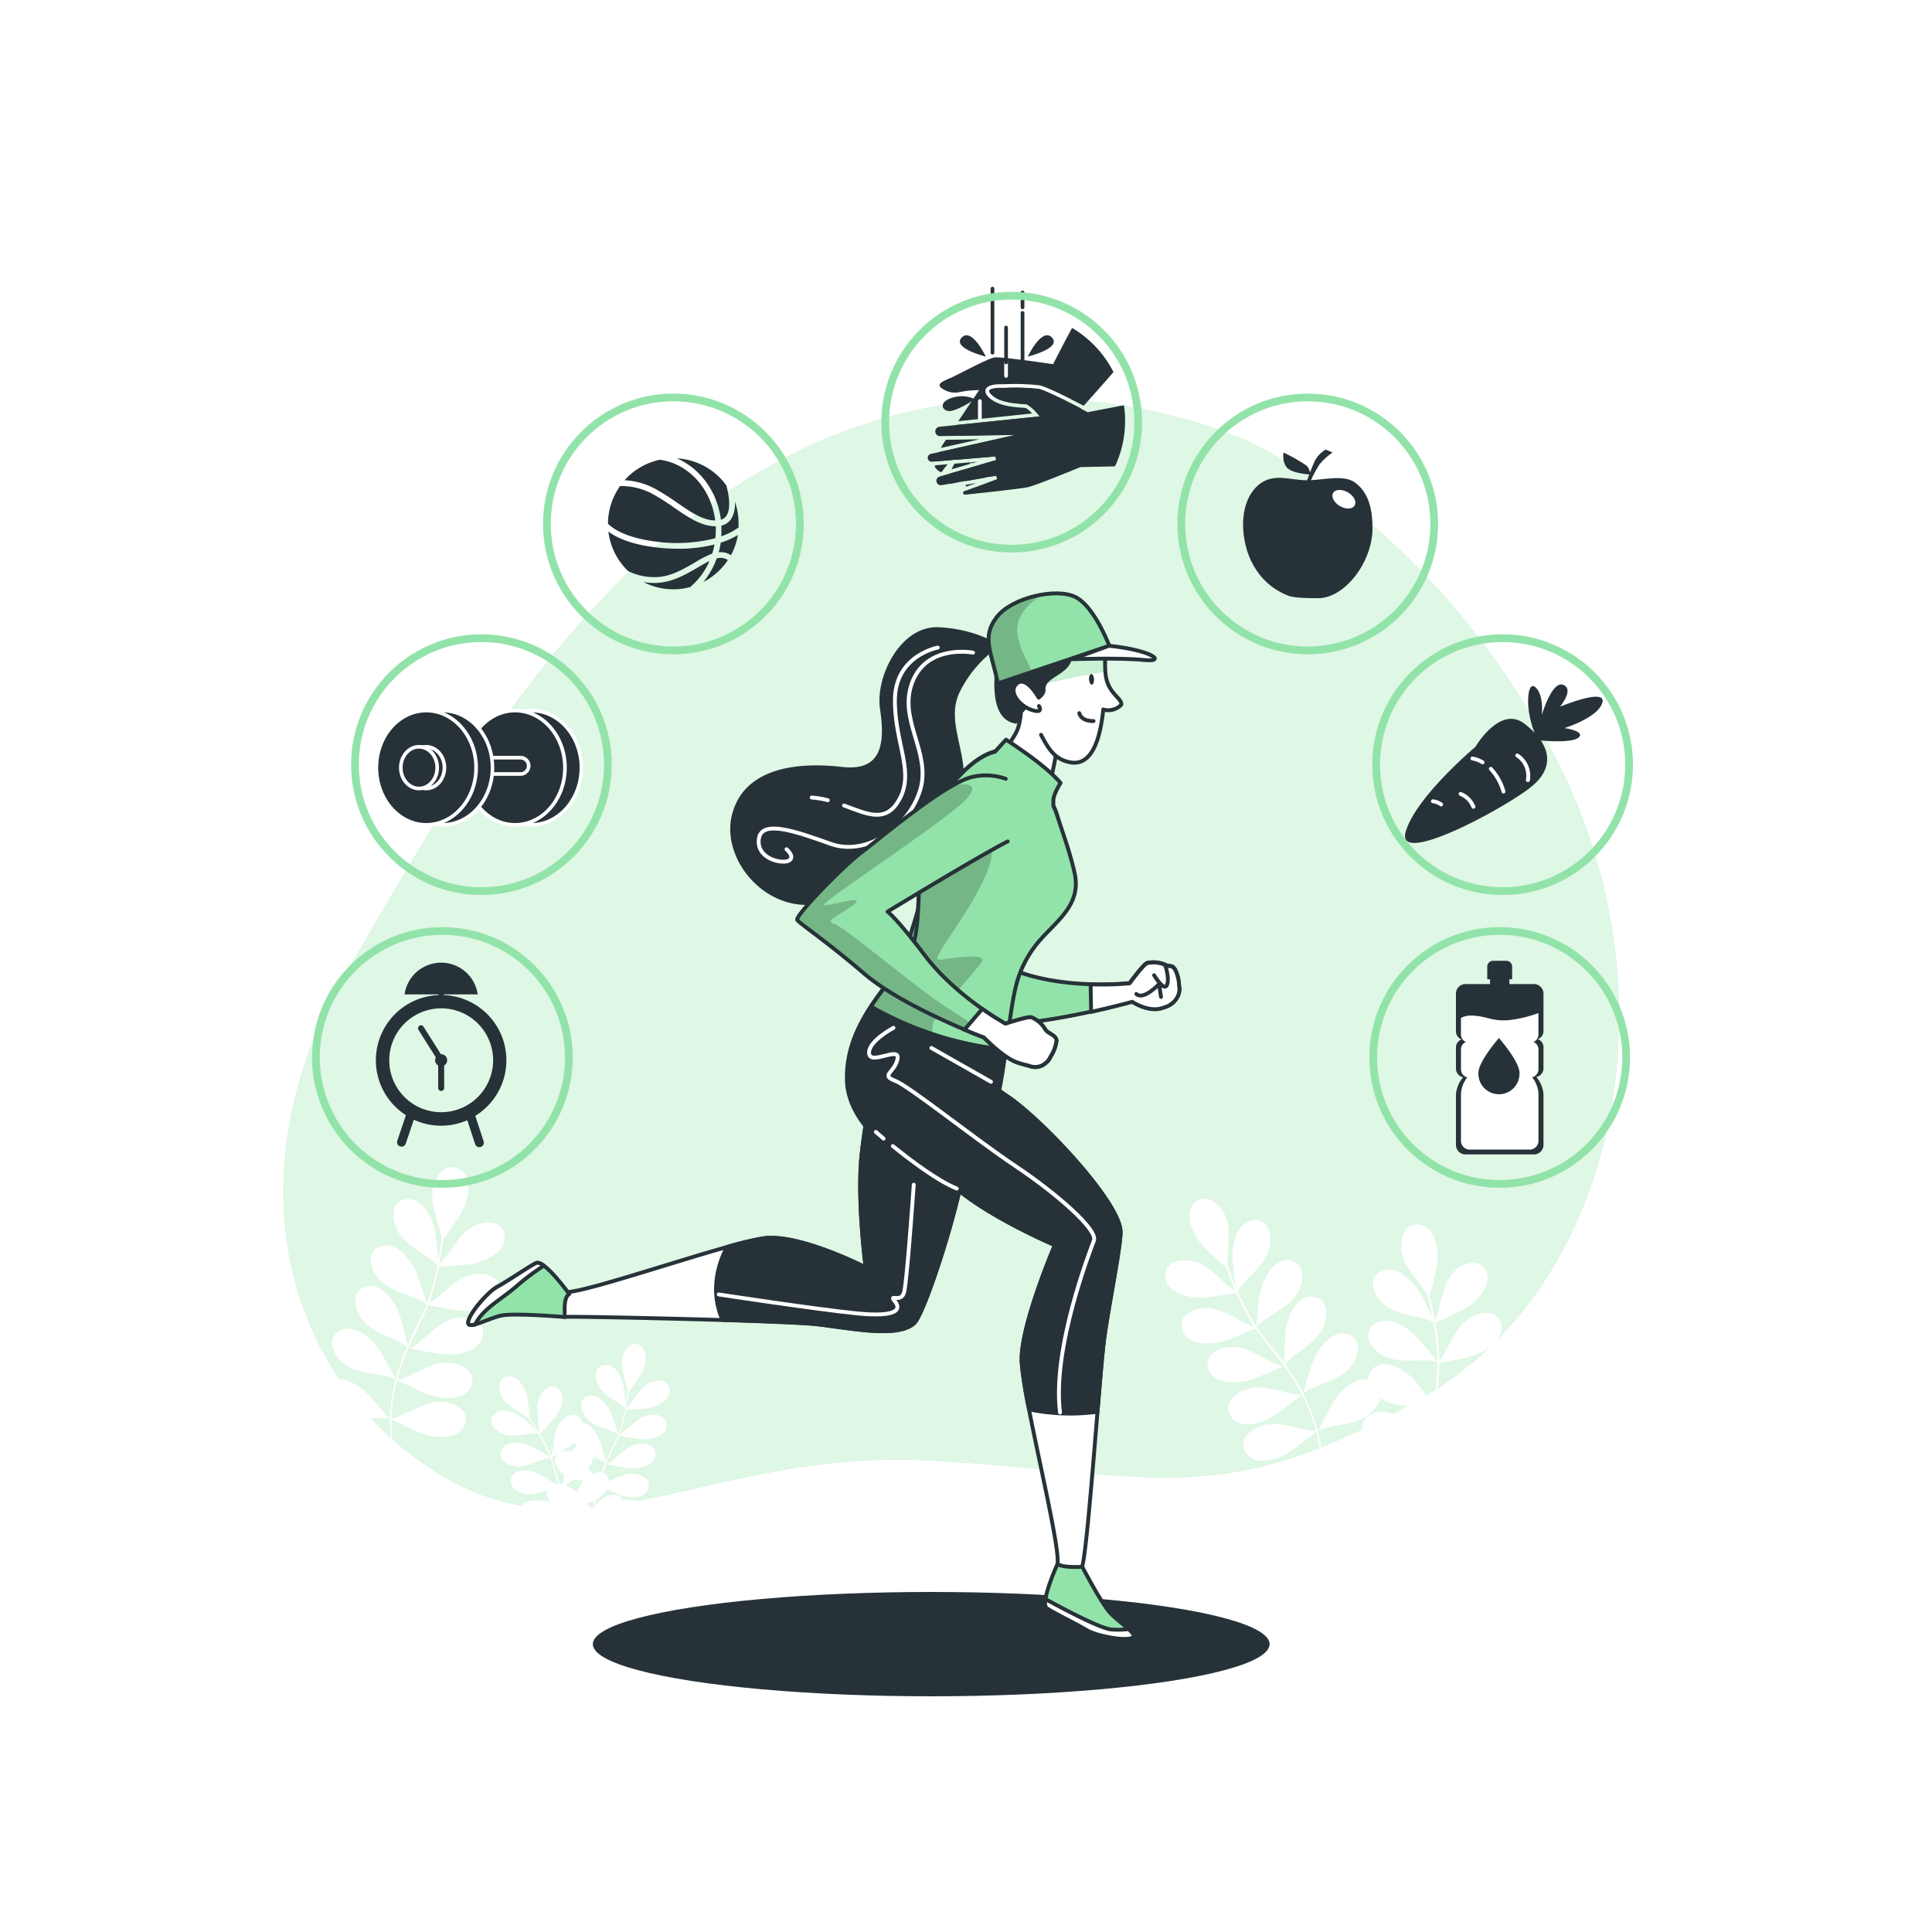 <svg class="animated" id="freepik_stories-healthy-habit" xmlns="http://www.w3.org/2000/svg" xmlns:xlink="http://www.w3.org/1999/xlink" viewBox="0 0 500 500" version="1.1" xmlns:svgjs="http://svgjs.com/svgjs"><style>svg#freepik_stories-healthy-habit:not(.animated) .animable {opacity: 0;}svg#freepik_stories-healthy-habit.animated #freepik--Icons--inject-2 {animation: 1.5s Infinite  linear floating;animation-delay: 0s;}svg#freepik_stories-healthy-habit.animated #freepik--Character--inject-2 {animation: 1.5s Infinite  linear floating;animation-delay: 0s;}            @keyframes floating {                0% {                    opacity: 1;                    transform: translateY(0px);                }                50% {                    transform: translateY(-10px);                }                100% {                    opacity: 1;                    transform: translateY(0px);                }            }        </style><g id="freepik--background-simple--inject-2" class="animable" style="transform-origin: 246.17px 252.616px;"><path d="M321.18,113.44S266.84,88.65,209,115.62s-91,87.56-119.29,136-19,100.91,21,127.95,71.55-5,130.64-1.57,74.21,13.21,126-15.84,67.48-106.9,33.95-168.41S321.18,113.44,321.18,113.44Z" style="fill: rgb(146, 227, 169); transform-origin: 246.17px 246.774px;" id="elmp1rechn28" class="animable"></path><g id="elcn1mphslsj"><path d="M321.18,113.44S266.84,88.65,209,115.62s-91,87.56-119.29,136-19,100.91,21,127.95,71.55-5,130.64-1.57,74.21,13.21,126-15.84,67.48-106.9,33.95-168.41S321.18,113.44,321.18,113.44Z" style="fill: rgb(255, 255, 255); opacity: 0.7; transform-origin: 246.17px 246.774px;" class="animable"></path></g><path d="M355.75,357.76c-3.81-2.64-8.77,1.93-10.66,5.09-1.57,2.62-3.59,6.66-4.06,7.61l-.06-.23.11-.09-.11.06a44.27,44.27,0,0,0-3.7-9.52c.83-1,4.2-2.19,5-2.51,3.12-1.35,6.13-2.43,8-5.5,1.44-2.43,2.09-5.85-1.06-7.22-4.25-1.86-8.22,3.59-9.47,7.05-1,2.72-2.09,6.76-2.45,8.06a60.93,60.93,0,0,0-4.69-7.47,23.5,23.5,0,0,1,4-3.42c2.68-2.1,5.3-3.91,6.29-7.35.77-2.72.52-6.19-2.87-6.71-4.58-.71-7,5.58-7.35,9.24-.22,2.57-.28,6.19-.3,7.89-1.32-1.8-2.62-3.43-3.81-4.92s-2.36-3-3.23-4.23l.31-.14a.73.73,0,0,1-.37.05l-.05-.06c.63-1.12,3.73-2.93,4.41-3.39,2.82-1.9,5.57-3.52,6.8-6.87,1-2.66,1-6.14-2.37-6.91-4.52-1-7.42,5.06-8,8.69-.46,2.84-.81,7-.92,8.36-.15-.22-.29-.43-.41-.64a67.33,67.33,0,0,1-4.25-8.12l.33-.06a.81.81,0,0,1-.37,0c-.05-.1-.09-.21-.14-.31a23.38,23.38,0,0,1,3.37-4c2.3-2.51,4.6-4.72,5-8.27.32-2.81-.48-6.19-3.91-6.16-4.64,0-6.05,6.64-5.77,10.31.17,2.24.59,5.26.87,7.11-.79-1.86-1.37-3.42-1.73-4.45h0a0,0,0,0,0,0,0c-.18-.51-.31-.88-.38-1.11a30.44,30.44,0,0,1,.11-4.72c.15-3.39.49-6.57-1.48-9.55-1.55-2.37-4.35-4.44-7-2.21-3.53,3-.36,9,2.21,11.6,1.81,1.85,4.52,4.27,5.8,5.39.34,1,1.14,3.29,2.35,6.07a28.22,28.22,0,0,1-3.73-3.12c-2.55-2.25-4.81-4.51-8.37-4.85-2.81-.28-6.18.6-6.08,4,.13,4.63,6.76,5.91,10.42,5.56,2.65-.26,6.37-.88,8-1.15a66.3,66.3,0,0,0,4.32,8.28c.09.16.2.32.3.47a27,27,0,0,1-4.43-2.11c-3-1.56-5.77-3.19-9.3-2.65-2.8.43-5.85,2.11-4.91,5.4,1.27,4.47,8,4.07,11.47,2.83,2.5-.9,5.95-2.41,7.43-3.08.89,1.29,2,2.72,3.3,4.32s2.72,3.42,4.16,5.41v0c-1,.42-4.62-1.77-5.43-2.18-3-1.56-5.76-3.19-9.3-2.65-2.79.43-5.84,2.11-4.9,5.4,1.27,4.47,8,4.07,11.46,2.83,3.23-1.16,8-3.34,8.17-3.4v.16a.4.4,0,0,1,0-.15,61.33,61.33,0,0,1,4.55,7.28c-1.29.29-4.67-.66-5.46-.83-3.32-.71-6.4-1.56-9.67-.11-2.58,1.14-5.08,3.56-3.31,6.5,2.39,4,8.79,1.82,11.8-.28,2.39-1.67,5.68-4.35,6.69-5.18a44.52,44.52,0,0,1,3.64,9.39c-1.4.17-4.5-.7-5.25-.86-3.32-.7-6.4-1.56-9.67-.11-2.58,1.15-5.08,3.56-3.31,6.5,2.39,4,8.79,1.82,11.8-.28,2.25-1.58,5.3-4.05,6.49-5a41.09,41.09,0,0,1,1.07,13.75l.45,0a41.57,41.57,0,0,0-1.05-13.83c.81-.86,4.63-1.43,5.46-1.61,3.33-.71,6.48-1.19,8.87-3.85C357.27,363,358.56,359.72,355.75,357.76Z" style="fill: rgb(255, 255, 255); transform-origin: 329.47px 347.238px;" id="el8mlfcz1y17g" class="animable"></path><path d="M386,374.4c-3.52.61-5.6,3-8,5.47-.54.55-2.63,3-3.89,3.63a43.54,43.54,0,0,1-2.19-9.83c1.3.13,5.52.53,8.43.59,3.68.07,10.19-1.7,10-6.33-.16-3.42-3.58-4-6.36-3.56-3.53.61-5.61,3-8,5.46-.57.58-2.85,3.25-4.08,3.72a61.41,61.41,0,0,1-.26-8.58l.11.11-.09-.13c.15,0,5.35-.88,8.68-1.71,3.57-.89,9.39-4.31,8-8.72-1.05-3.26-4.52-3-7.08-1.77-3.24,1.52-4.61,4.4-6.26,7.37-.44.79-2.26,4.64-3.3,4.83l0,0c.09-2.46.28-4.75.46-6.81s.32-3.86.34-5.42c1.6-.28,5.31-.94,7.89-1.58,3.57-.89,9.39-4.31,8-8.72-1-3.26-4.52-3-7.08-1.77C378,342.15,376.65,345,375,348a27.73,27.73,0,0,1-2.51,4.23c0-.19,0-.38,0-.56a67.74,67.74,0,0,0-1-9.29c1.48-.66,4.92-2.21,7.26-3.48,3.24-1.74,8-6.48,5.57-10.41-1.82-2.9-5.1-1.76-7.29,0-2.77,2.27-3.39,5.4-4.26,8.68a28.57,28.57,0,0,1-1.37,4.68c-.54-3-1.13-5.32-1.42-6.36.44-1.64,1.35-5.16,1.83-7.7.68-3.62,0-10.33-4.61-10.88-3.4-.4-4.58,2.87-4.56,5.7,0,3.58,2.08,6,4.09,8.76a30.67,30.67,0,0,1,2.71,3.87c.07.23.17.61.3,1.13v0h0c.27,1.06.65,2.68,1,4.66-.8-1.69-2.12-4.43-3.23-6.39-1.81-3.21-6.64-7.92-10.52-5.37-2.87,1.88-1.66,5.14.17,7.29,2.32,2.72,5.46,3.29,8.77,4.09a24,24,0,0,1,5,1.44l.06.33a.79.79,0,0,1-.29.24l.31-.13a65.72,65.72,0,0,1,1,9.11c0,.25,0,.5,0,.76-.84-1.06-3.45-4.33-5.41-6.44-2.5-2.7-8.3-6.15-11.48-2.77-2.35,2.49-.41,5.39,1.87,7,2.89,2.11,6.08,1.92,9.47,1.94.82,0,4.41-.22,5.55.36v.08a.83.83,0,0,1-.34.17l.34-.06c0,1.53-.17,3.31-.34,5.31s-.33,4-.43,6.21c-1-1.4-3-4.37-4.64-6.39-2.3-2.87-7.83-6.73-11.24-3.6-2.53,2.32-.81,5.35,1.34,7.17,2.73,2.31,5.92,2.36,9.31,2.62a23,23,0,0,1,5.21.63,61.82,61.82,0,0,0,.25,8.82c-1-.89-4.19-3.62-6.51-5.34-3-2.18-9.29-4.51-11.8-.6-1.85,2.89.59,5.37,3.14,6.59,3.23,1.53,6.33.76,9.67.15.8-.15,4.28-1,5.52-.66a44.31,44.31,0,0,0,2.21,10h0l.08.23c-.92-.53-4.84-2.77-7.6-4.07-3.33-1.58-10-2.63-11.69,1.69-1.25,3.19,1.61,5.16,4.35,5.85,3.47.89,6.36-.47,9.52-1.72.79-.31,4.28-2,5.44-1.7a41.83,41.83,0,0,0,6.8,12.08l.36-.28a41.16,41.16,0,0,1-6.75-12c1.52.15,5.43.51,8.18.57,3.68.07,10.19-1.69,10-6.33C392.23,374.54,388.81,373.92,386,374.4Z" style="fill: rgb(255, 255, 255); transform-origin: 372.453px 356.413px;" id="eluplvnaz496e" class="animable"></path><path d="M115.65,362.93c-3.51-.7-6.32.81-9.41,2.22-.7.32-3.53,1.84-4.94,2a43.83,43.83,0,0,1,1.5-10c1.16.59,5,2.48,7.66,3.59,3.4,1.39,10.11,2.09,11.58-2.31,1.08-3.26-1.89-5.07-4.66-5.62-3.51-.7-6.32.81-9.41,2.23-.74.33-3.83,2-5.14,2a60.36,60.36,0,0,1,2.84-8.1.53.53,0,0,1,.06.14l0-.16c.14,0,5.31,1.11,8.71,1.53,3.65.46,10.31-.63,10.57-5.26.19-3.42-3.15-4.39-6-4.2-3.57.25-5.89,2.44-8.49,4.62-.7.57-3.78,3.52-4.82,3.31v0c1-2.26,2-4.33,2.87-6.19s1.7-3.49,2.28-4.94c1.6.33,5.29,1.05,7.93,1.38,3.65.45,10.31-.64,10.57-5.27.19-3.42-3.15-4.39-6-4.2-3.57.25-5.89,2.44-8.5,4.62a27.38,27.38,0,0,1-3.86,3c.07-.17.13-.35.19-.52a67.42,67.42,0,0,0,2.4-9c1.63-.08,5.39-.29,8-.62,3.65-.46,9.84-3.16,9-7.71-.66-3.37-4.13-3.48-6.82-2.6-3.39,1.12-5.1,3.81-7.1,6.57a27.85,27.85,0,0,1-3,3.86c.57-3,.86-5.36,1-6.44,1-1.37,3.12-4.33,4.48-6.53,1.93-3.13,3.72-9.64-.39-11.8-3-1.61-5.3,1-6.3,3.67-1.26,3.35-.24,6.37.66,9.65a31.68,31.68,0,0,1,1.13,4.58c0,.24-.06.63-.12,1.16a0,0,0,0,0,0,0v0c-.13,1.09-.36,2.74-.71,4.73-.14-1.87-.39-4.9-.72-7.13-.53-3.64-3.34-9.78-7.88-8.8-3.35.72-3.4,4.2-2.46,6.87,1.18,3.37,3.91,5,6.7,7a23.56,23.56,0,0,1,4.16,3.15,3,3,0,0,1-.07.32.89.89,0,0,1-.35.13l.33,0a65.67,65.67,0,0,1-2.36,8.86c-.08.23-.17.47-.26.71-.41-1.3-1.66-5.28-2.73-8-1.36-3.41-5.53-8.72-9.71-6.72-3.09,1.49-2.33,4.88-.8,7.26,1.93,3,5,4,8.14,5.21.76.3,4.18,1.39,5,2.34l0,.08a1,1,0,0,1-.37,0l.33.07c-.57,1.42-1.35,3-2.23,4.83s-1.74,3.59-2.63,5.64c-.39-1.66-1.25-5.17-2-7.63-1.11-3.51-4.88-9.11-9.2-7.41-3.19,1.25-2.67,4.69-1.32,7.17,1.71,3.14,4.67,4.34,7.74,5.8a23.89,23.89,0,0,1,4.64,2.46,61.24,61.24,0,0,0-2.95,8.32c-.63-1.19-2.61-4.89-4.15-7.33-2-3.1-7-7.55-10.79-4.81-2.76,2-1.39,5.22.56,7.28,2.45,2.59,5.62,3,9,3.62.8.15,4.36.59,5.38,1.37a44.42,44.42,0,0,0-1.52,10.1l-.13,0,.13.07c0,.08,0,.16,0,.24-.66-.82-3.52-4.33-5.62-6.54-2.54-2.66-8.38-6.05-11.52-2.63-2.32,2.52-.35,5.39,2,7,2.91,2.07,6.1,1.85,9.49,1.82.86,0,4.71-.29,5.69.37a41.82,41.82,0,0,0,2,13.73l.43-.14a41.29,41.29,0,0,1-2-13.65c1.37.69,4.89,2.43,7.43,3.47,3.41,1.4,10.12,2.09,11.58-2.31C121.39,365.29,118.42,363.48,115.65,362.93Z" style="fill: rgb(255, 255, 255); transform-origin: 106.685px 341.588px;" id="elaefpgl48avg" class="animable"></path><path d="M163.54,388.2c-2.33-.46-4.19.54-6.24,1.48A15,15,0,0,1,154,391a29.14,29.14,0,0,1,1-6.61c.77.39,3.29,1.65,5.08,2.38,2.25.92,6.71,1.39,7.68-1.53.72-2.16-1.25-3.36-3.09-3.73-2.33-.46-4.19.54-6.24,1.48-.49.22-2.54,1.33-3.41,1.32a42.12,42.12,0,0,1,1.88-5.37.26.26,0,0,1,0,.1l0-.11c.1,0,3.52.74,5.78,1,2.42.3,6.84-.42,7-3.49.13-2.27-2.09-2.92-4-2.79-2.36.17-3.9,1.62-5.63,3.06-.46.39-2.51,2.34-3.2,2.2h0c.64-1.5,1.3-2.87,1.9-4.11s1.12-2.31,1.51-3.27c1.06.21,3.51.69,5.26.91,2.42.3,6.84-.42,7-3.5.13-2.27-2.09-2.91-4-2.78-2.36.16-3.9,1.62-5.63,3.06a18.29,18.29,0,0,1-2.57,2c0-.12.09-.24.13-.35a44,44,0,0,0,1.59-6c1.08-.05,3.58-.19,5.33-.41,2.42-.31,6.52-2.1,5.93-5.12-.43-2.23-2.74-2.31-4.52-1.72-2.25.74-3.38,2.53-4.71,4.35a18.5,18.5,0,0,1-2,2.57c.38-2,.57-3.56.64-4.27.66-.91,2.07-2.87,3-4.33,1.28-2.08,2.47-6.4-.25-7.83-2-1.07-3.52.68-4.18,2.43-.84,2.22-.16,4.23.43,6.4a19.8,19.8,0,0,1,.76,3c0,.16-.05.42-.09.77v0h0c-.08.72-.23,1.82-.47,3.13-.09-1.24-.26-3.25-.47-4.73-.36-2.41-2.22-6.48-5.23-5.83-2.22.48-2.26,2.78-1.64,4.55.79,2.24,2.6,3.34,4.45,4.63a15.28,15.28,0,0,1,2.76,2.09c0,.07,0,.14,0,.21a.52.52,0,0,1-.24.08h.22a43.17,43.17,0,0,1-1.57,5.88c-.05.15-.11.31-.17.47-.27-.86-1.1-3.5-1.81-5.28-.9-2.26-3.67-5.78-6.44-4.45-2,1-1.55,3.23-.53,4.81,1.28,2,3.3,2.64,5.4,3.46.51.19,2.77.92,3.34,1.55l0,.05a.7.7,0,0,1-.24,0l.22.05c-.38.94-.9,2-1.48,3.2s-1.16,2.38-1.75,3.74c-.26-1.1-.83-3.43-1.34-5.06-.74-2.33-3.24-6-6.1-4.92-2.12.83-1.78,3.12-.88,4.76,1.13,2.08,3.1,2.88,5.13,3.85a14.81,14.81,0,0,1,3.08,1.63,41.7,41.7,0,0,0-2,5.51c-.41-.78-1.73-3.23-2.75-4.85-1.31-2.06-4.67-5-7.16-3.19-1.83,1.34-.92,3.46.37,4.82,1.63,1.72,3.73,2,5.95,2.41.53.1,2.89.39,3.57.9a29.37,29.37,0,0,0-1,6.7l-.09,0,.09,0c0,.05,0,.11,0,.16-.44-.54-2.33-2.87-3.73-4.34-1.68-1.76-5.55-4-7.63-1.74-1.54,1.67-.24,3.58,1.29,4.66,1.93,1.38,4.05,1.23,6.3,1.21.57,0,3.12-.19,3.77.25a27.83,27.83,0,0,0,1.33,9.1l.29-.09a27.26,27.26,0,0,1-1.31-9.06c.91.46,3.24,1.62,4.93,2.31,2.25.92,6.71,1.39,7.68-1.53C167.35,389.77,165.38,388.57,163.54,388.2Z" style="fill: rgb(255, 255, 255); transform-origin: 157.453px 373.982px;" id="elraa2oucx2y8" class="animable"></path><path d="M156.27,387.61c-2,1.2-2.77,3.19-3.67,5.26A14.32,14.32,0,0,1,151,396a29.12,29.12,0,0,1-3.67-5.58c.84-.23,3.55-1,5.38-1.62,2.3-.81,5.92-3.43,4.7-6.26-.9-2.08-3.17-1.67-4.78-.71-2,1.2-2.77,3.19-3.67,5.26a13.05,13.05,0,0,1-1.66,3.26,41.63,41.63,0,0,1-2.17-5.26l.09,0-.09-.06c.09-.05,3.12-1.8,5-3.1s4.81-4.87,2.89-7.27c-1.41-1.78-3.49-.78-4.8.56-1.66,1.7-1.84,3.81-2.16,6-.09.59-.32,3.41-.92,3.77h0c-.53-1.55-.94-3-1.32-4.33s-.7-2.47-1.06-3.45c.94-.55,3.08-1.82,4.53-2.83,2-1.38,4.82-4.87,2.9-7.27-1.42-1.78-3.5-.78-4.81.56-1.65,1.7-1.83,3.81-2.16,6a18.4,18.4,0,0,1-.57,3.21c0-.12-.09-.23-.13-.34a44.44,44.44,0,0,0-2.81-5.53c.77-.76,2.54-2.53,3.7-3.86,1.6-1.84,3.46-5.91,1-7.77-1.81-1.37-3.58.11-4.52,1.73-1.18,2.06-.84,4.15-.6,6.39a20,20,0,0,1,.24,3.22c-1-1.73-1.95-3-2.37-3.62-.11-1.11-.37-3.51-.67-5.2-.43-2.4-2.42-6.41-5.41-5.67-2.21.55-2.17,2.85-1.49,4.6.85,2.22,2.7,3.26,4.59,4.48a21.27,21.27,0,0,1,2.59,1.77l.45.63h0c.42.6,1,1.51,1.74,2.65-.89-.86-2.36-2.25-3.51-3.21-1.87-1.56-6-3.35-7.78-.86-1.34,1.84.17,3.58,1.82,4.48,2.07,1.15,4.15.76,6.39.48a15.55,15.55,0,0,1,3.45-.27,1.74,1.74,0,0,1,.11.18.57.57,0,0,1-.12.22l.16-.15a45.53,45.53,0,0,1,2.75,5.42l.18.47c-.77-.46-3.15-1.88-4.87-2.73-2.18-1.09-6.59-1.87-7.77,1-.87,2.1,1,3.44,2.81,3.94,2.29.63,4.22-.23,6.33-1,.51-.19,2.69-1.16,3.53-1.07l0,0a.5.5,0,0,1-.17.18l.2-.11c.34.95.67,2.09,1,3.37s.73,2.55,1.19,4c-.93-.64-2.9-2-4.38-2.87-2.1-1.25-6.43-2.35-7.82.4-1,2,.75,3.5,2.52,4.13,2.23.8,4.22.08,6.39-.55a15.39,15.39,0,0,1,3.38-.84,40.54,40.54,0,0,0,2.22,5.42c-.84-.31-3.45-1.26-5.29-1.79-2.35-.66-6.83-.62-7.46,2.39-.47,2.23,1.62,3.2,3.49,3.36,2.36.19,4.1-1,6-2.18.47-.28,2.42-1.63,3.27-1.7a29.77,29.77,0,0,0,3.71,5.67l-.08,0,.09,0,.11.12c-.7-.11-3.66-.58-5.68-.74-2.43-.2-6.81.71-6.85,3.79,0,2.27,2.21,2.82,4.07,2.61,2.36-.26,3.83-1.78,5.5-3.3.42-.38,2.2-2.22,3-2.33a27.71,27.71,0,0,0,7.05,5.9l.16-.26a27.23,27.23,0,0,1-7-5.88c1-.26,3.49-.95,5.21-1.56,2.3-.82,5.92-3.44,4.7-6.27C160.15,386.24,157.88,386.65,156.27,387.61Z" style="fill: rgb(255, 255, 255); transform-origin: 144.185px 379.165px;" id="elojlgemzk3k8" class="animable"></path></g><g id="freepik--Icons--inject-2" class="animable animator-active" style="transform-origin: 254.873px 191.465px;"><path d="M131.05,274.4a16.88,16.88,0,0,0-16.18-16.87v-.18h8.76a9.56,9.56,0,0,0-18.93,0h8.77v.18a16.88,16.88,0,0,0-8.42,31.08l-2.23,6.61a1.16,1.16,0,0,0,.73,1.47,1.19,1.19,0,0,0,.37.06A1.18,1.18,0,0,0,105,296l2.09-6.22a16.87,16.87,0,0,0,13.84.13l2,6.09a1.16,1.16,0,1,0,2.19-.74L123,288.78A16.88,16.88,0,0,0,131.05,274.4Zm-16.88,13.44a13.44,13.44,0,1,1,13.45-13.44A13.46,13.46,0,0,1,114.17,287.84Z" style="fill: rgb(38, 50, 56); transform-origin: 114.162px 273.009px;" id="elk9wxc17xyt" class="animable"></path><path d="M114.17,272.84h-.06l-4.48-7.09a.77.77,0,1,0-1.3.82l4.47,7.09a1.61,1.61,0,0,0-.19.73,1.56,1.56,0,0,0,.79,1.35v5.91a.78.78,0,0,0,1.55,0v-5.91a1.56,1.56,0,0,0-.78-2.91Z" style="fill: rgb(38, 50, 56); transform-origin: 111.956px 273.846px;" id="eloqn5siomn2" class="animable"></path><g id="elovqfmr6wp0o"><circle cx="114.49" cy="273.67" r="32.73" style="fill: none; stroke: rgb(146, 227, 169); stroke-linecap: round; stroke-linejoin: round; stroke-width: 2px; transform-origin: 114.49px 273.67px; transform: rotate(-12.76deg);" class="animable"></circle></g><path d="M399.45,267V256.92a2.51,2.51,0,0,0-2.72-2.24H379.52a2.51,2.51,0,0,0-2.72,2.24V267a2.24,2.24,0,0,0,1.46,2,2.22,2.22,0,0,0-1.46,2v5.68a2.32,2.32,0,0,0,1.85,2.11,7.88,7.88,0,0,0-1.85,4.42v13.32a2.51,2.51,0,0,0,2.72,2.23h17.21a2.51,2.51,0,0,0,2.72-2.23V283.14a7.88,7.88,0,0,0-1.85-4.42,2.32,2.32,0,0,0,1.85-2.11v-5.68a2.22,2.22,0,0,0-1.46-2A2.24,2.24,0,0,0,399.45,267Z" style="fill: rgb(38, 50, 56); transform-origin: 388.125px 276.72px;" id="eleatjto242v9" class="animable"></path><path d="M386.42,248.65h3.4a1.52,1.52,0,0,1,1.52,1.52v3.26a0,0,0,0,1,0,0H384.9a0,0,0,0,1,0,0v-3.26A1.52,1.52,0,0,1,386.42,248.65Z" style="fill: rgb(38, 50, 56); transform-origin: 388.12px 251.04px;" id="elxc9c3hvdbcc" class="animable"></path><rect x="385.63" y="252.03" width="5" height="4.78" style="fill: rgb(38, 50, 56); transform-origin: 388.13px 254.42px;" id="elxukx4mfy05" class="animable"></rect><path d="M378.11,267.93a2.1,2.1,0,0,0,1.28,1.73,2.08,2.08,0,0,0-1.29,1.84v5.32a2.14,2.14,0,0,0,1.63,2,7.58,7.58,0,0,0-1.63,4.14v12.46a2.27,2.27,0,0,0,2.41,2.09h15.23a2.27,2.27,0,0,0,2.41-2.09V282.93a7.58,7.58,0,0,0-1.63-4.14,2.14,2.14,0,0,0,1.63-2V271.5a2.08,2.08,0,0,0-1.29-1.84,2.1,2.1,0,0,0,1.28-1.73h0s0-.08,0-.12v-5.63a32.41,32.41,0,0,1-7.39,1.8c-4.72.49-6.05-1.15-10.21-1.15a5.39,5.39,0,0,0-2.45.62v4.36s0,.08,0,.12Z" style="fill: rgb(255, 255, 255); transform-origin: 388.12px 279.847px;" id="elgsjbjv8aoy" class="animable"></path><path d="M393.24,277.64a5.32,5.32,0,1,1-10.63,0c0-2.94,5.31-9,5.31-9S393.24,274.7,393.24,277.64Z" style="fill: rgb(38, 50, 56); transform-origin: 387.925px 275.915px;" id="elnrm1pjn2dn" class="animable"></path><g id="el5n46oyme4gj"><circle cx="388.12" cy="273.67" r="32.73" style="fill: none; stroke: rgb(146, 227, 169); stroke-linecap: round; stroke-linejoin: round; stroke-width: 2px; transform-origin: 388.12px 273.67px; transform: rotate(-45deg);" class="animable"></circle></g><ellipse cx="137.53" cy="198.67" rx="12.9" ry="14.78" style="fill: rgb(38, 50, 56); transform-origin: 137.53px 198.67px;" id="elsdj1nksa5sb" class="animable"></ellipse><path d="M137.53,213.92c-7.38,0-13.37-6.84-13.37-15.25s6-15.25,13.37-15.25,13.37,6.84,13.37,15.25S144.9,213.92,137.53,213.92Zm0-29.56c-6.86,0-12.44,6.42-12.44,14.31S130.67,213,137.53,213,150,206.56,150,198.67,144.38,184.36,137.53,184.36Z" style="fill: rgb(255, 255, 255); transform-origin: 137.53px 198.67px;" id="el28lclaabds5i" class="animable"></path><ellipse cx="133.31" cy="198.67" rx="12.9" ry="14.78" style="fill: rgb(38, 50, 56); transform-origin: 133.31px 198.67px;" id="el9xt0456ejto" class="animable"></ellipse><path d="M133.31,213.92c-7.38,0-13.38-6.84-13.38-15.25s6-15.25,13.38-15.25,13.37,6.84,13.37,15.25S140.68,213.92,133.31,213.92Zm0-29.56c-6.86,0-12.44,6.42-12.44,14.31S126.45,213,133.31,213s12.43-6.42,12.43-14.31S140.16,184.36,133.31,184.36Z" style="fill: rgb(255, 255, 255); transform-origin: 133.305px 198.67px;" id="elni94dn0lg8n" class="animable"></path><path d="M134.71,200.31H108.2v-4.22h26.51a2.1,2.1,0,0,1,2.11,2.11h0A2.11,2.11,0,0,1,134.71,200.31Z" style="fill: rgb(38, 50, 56); transform-origin: 122.51px 198.2px;" id="elbu3fdl3jyui" class="animable"></path><path d="M134.71,200.78h-27v-5.16h27a2.58,2.58,0,1,1,0,5.16Zm-26-.94h26a1.64,1.64,0,1,0,0-3.28h-26Z" style="fill: rgb(255, 255, 255); transform-origin: 122.5px 198.2px;" id="elny32lra34gm" class="animable"></path><ellipse cx="114.54" cy="198.67" rx="12.9" ry="14.78" style="fill: rgb(38, 50, 56); transform-origin: 114.54px 198.67px;" id="el5q9fgsyhcmd" class="animable"></ellipse><path d="M114.54,213.92c-7.38,0-13.38-6.84-13.38-15.25s6-15.25,13.38-15.25,13.37,6.84,13.37,15.25S121.91,213.92,114.54,213.92Zm0-29.56c-6.86,0-12.44,6.42-12.44,14.31S107.68,213,114.54,213,127,206.56,127,198.67,121.39,184.36,114.54,184.36Z" style="fill: rgb(255, 255, 255); transform-origin: 114.535px 198.67px;" id="elnx1znsjl6rq" class="animable"></path><ellipse cx="110.31" cy="198.67" rx="12.9" ry="14.78" style="fill: rgb(38, 50, 56); transform-origin: 110.31px 198.67px;" id="el61c10jbpt25" class="animable"></ellipse><path d="M110.31,213.92c-7.37,0-13.37-6.84-13.37-15.25s6-15.25,13.37-15.25,13.38,6.84,13.38,15.25S117.69,213.92,110.31,213.92Zm0-29.56c-6.85,0-12.43,6.42-12.43,14.31S103.46,213,110.31,213s12.44-6.42,12.44-14.31S117.17,184.36,110.31,184.36Z" style="fill: rgb(255, 255, 255); transform-origin: 110.315px 198.67px;" id="el3xv3ot8jy3c" class="animable"></path><path d="M115,198.67c0,3-2.11,5.39-4.71,5.39s-4.71-2.41-4.71-5.39,2.11-5.4,4.71-5.4S115,195.69,115,198.67Z" style="fill: rgb(38, 50, 56); transform-origin: 110.29px 198.665px;" id="el7ufq8w1mr8g" class="animable"></path><path d="M110.31,204.53c-2.85,0-5.18-2.63-5.18-5.86s2.33-5.87,5.18-5.87,5.18,2.63,5.18,5.87S113.17,204.53,110.31,204.53Zm0-10.79c-2.34,0-4.24,2.21-4.24,4.93s1.9,4.92,4.24,4.92,4.24-2.21,4.24-4.92S112.65,193.74,110.31,193.74Z" style="fill: rgb(255, 255, 255); transform-origin: 110.31px 198.665px;" id="el8v57pw850tw" class="animable"></path><path d="M113.15,198.67c0,3-2.11,5.39-4.71,5.39s-4.71-2.41-4.71-5.39,2.1-5.4,4.71-5.4S113.15,195.69,113.15,198.67Z" style="fill: rgb(38, 50, 56); transform-origin: 108.44px 198.665px;" id="elm5pkr3haii8" class="animable"></path><path d="M108.44,204.53c-2.86,0-5.18-2.63-5.18-5.86s2.32-5.87,5.18-5.87,5.18,2.63,5.18,5.87S111.29,204.53,108.44,204.53Zm0-10.79c-2.34,0-4.25,2.21-4.25,4.93s1.91,4.92,4.25,4.92,4.24-2.21,4.24-4.92S110.77,193.74,108.44,193.74Z" style="fill: rgb(255, 255, 255); transform-origin: 108.44px 198.665px;" id="elx84svtcxv2a" class="animable"></path><g id="elpb09zws97m9"><circle cx="124.59" cy="197.89" r="32.73" style="fill: none; stroke: rgb(146, 227, 169); stroke-linecap: round; stroke-linejoin: round; stroke-width: 2px; transform-origin: 124.59px 197.89px; transform: rotate(-66.57deg);" class="animable"></circle></g><path d="M403.72,182.9s3.77-4.5.84-5.66-5.56,7.87-5.56,7.87.59-4.81-1.38-7-2.55,2.58-1.87,6.49a24.3,24.3,0,0,0,1.41,5.06,21.29,21.29,0,0,0-2.65-2.37c-6.34-4.86-12.68,6-12.68,6s-15.47,13-18.05,22,24.55-5.57,32-11.26c5.37-4.09,5.62-8.45,3-12.39,2.65.23,8.14.52,9.69-.72,2.07-1.66-3.59-2.5-3.59-2.5s8.7-2.66,9.81-6.6S403.72,182.9,403.72,182.9Z" style="fill: rgb(38, 50, 56); transform-origin: 389.185px 197.646px;" id="el4036vdb3glb" class="animable"></path><path d="M373.11,208.68a.5.5,0,0,1-.44-.08,4.13,4.13,0,0,0-1.87-.74.49.49,0,0,1-.46-.53.49.49,0,0,1,.53-.46,5,5,0,0,1,2.39.93.5.5,0,0,1,.11.69A.48.48,0,0,1,373.11,208.68Z" style="fill: rgb(255, 255, 255); transform-origin: 371.9px 207.784px;" id="eldryubxri9s8" class="animable"></path><path d="M389.25,205.34a.51.51,0,0,1-.63-.33,14,14,0,0,0-3.2-5.75.5.5,0,0,1,.71-.69,14.82,14.82,0,0,1,3.45,6.14A.51.51,0,0,1,389.25,205.34Z" style="fill: rgb(255, 255, 255); transform-origin: 387.463px 201.913px;" id="elcerx3dusnzt" class="animable"></path><path d="M383.85,197.74a.51.51,0,0,1-.4,0,6.83,6.83,0,0,0-2.44-.94.51.51,0,0,1-.44-.56.5.5,0,0,1,.55-.44,7.86,7.86,0,0,1,2.84,1.08.5.5,0,0,1-.11.9Z" style="fill: rgb(255, 255, 255); transform-origin: 382.381px 196.789px;" id="elhuojhce9xbu" class="animable"></path><path d="M395.54,202.38a.58.58,0,0,1-.23,0,.51.51,0,0,1-.41-.58,5.69,5.69,0,0,0-2.48-5.85.5.5,0,0,1,.51-.87,6.82,6.82,0,0,1,3,6.89A.48.48,0,0,1,395.54,202.38Z" style="fill: rgb(255, 255, 255); transform-origin: 394.102px 198.701px;" id="elk4fonsd9c9r" class="animable"></path><path d="M381.45,209.27a.51.51,0,0,1-.63-.33,5.45,5.45,0,0,0-3-3,.51.51,0,0,1-.28-.65.49.49,0,0,1,.64-.29,6.46,6.46,0,0,1,3.64,3.67A.51.51,0,0,1,381.45,209.27Z" style="fill: rgb(255, 255, 255); transform-origin: 379.669px 207.129px;" id="elnadtcshuem" class="animable"></path><g id="elarliubyghxn"><circle cx="388.88" cy="197.89" r="32.73" style="fill: none; stroke: rgb(146, 227, 169); stroke-linecap: round; stroke-linejoin: round; stroke-width: 2px; transform-origin: 388.88px 197.89px; transform: rotate(-13.1deg);" class="animable"></circle></g><path d="M186.57,134.51a2.55,2.55,0,0,0,1.46-1.09c1.17-1.85.63-5.33-.06-7.8a16.91,16.91,0,0,0-12.8-7C181.21,121.22,185.67,127.27,186.57,134.51Z" style="fill: rgb(38, 50, 56); transform-origin: 181.942px 126.565px;" id="el1uiot79zjgoj" class="animable"></path><path d="M169.29,140.1a40.21,40.21,0,0,0,15.84-.81,20.58,20.58,0,0,0,.12-2.09q0-.51,0-1h-.05c-3.73,0-7.12-2.34-10.7-4.8a62.82,62.82,0,0,0-5.32-3.41,17.22,17.22,0,0,0-8.7-2.2,16.86,16.86,0,0,0-3.13,9.75C158.51,136.71,161.77,139.1,169.29,140.1Z" style="fill: rgb(38, 50, 56); transform-origin: 171.3px 133.162px;" id="elhsh2ukbmxg" class="animable"></path><path d="M190.19,129.81a7.66,7.66,0,0,1-.91,4.41,4.08,4.08,0,0,1-2.58,1.8c0,.39,0,.78,0,1.18s0,1.07-.06,1.6a17.41,17.41,0,0,0,4.5-2.29c0-.32,0-.63,0-.94A16.89,16.89,0,0,0,190.19,129.81Z" style="fill: rgb(38, 50, 56); transform-origin: 188.89px 134.305px;" id="el3i5evqaub05" class="animable"></path><path d="M186,142.94a4.69,4.69,0,0,1,3.17.74,17,17,0,0,0,1.8-5.23,21.26,21.26,0,0,1-4.46,2A20.34,20.34,0,0,1,186,142.94Z" style="fill: rgb(38, 50, 56); transform-origin: 188.485px 141.065px;" id="elzsji0mlpb9" class="animable"></path><path d="M183.62,145.18c-.89.43-1.87,1-2.93,1.62-2.69,1.57-5.73,3.35-9.13,3.89a15.87,15.87,0,0,1-2.34.18,16.12,16.12,0,0,1-2.68-.23,16.78,16.78,0,0,0,12.07,1.29A18.12,18.12,0,0,0,183.62,145.18Z" style="fill: rgb(38, 50, 56); transform-origin: 175.08px 148.845px;" id="elrpiebfz4os" class="animable"></path><path d="M185.77,144.44l-.28.06a20.19,20.19,0,0,1-3.47,6.12,16.92,16.92,0,0,0,6.35-5.67A3.48,3.48,0,0,0,185.77,144.44Z" style="fill: rgb(38, 50, 56); transform-origin: 185.195px 147.496px;" id="elui758u8udk" class="animable"></path><path d="M169.86,126.67a63.77,63.77,0,0,1,5.46,3.49c3.49,2.4,6.54,4.5,9.77,4.53-1-8.17-6.88-14.71-14.33-15.71a17,17,0,0,0-9.12,5.3A18.82,18.82,0,0,1,169.86,126.67Z" style="fill: rgb(38, 50, 56); transform-origin: 173.365px 126.835px;" id="eljmjpp4xkjjd" class="animable"></path><path d="M171.33,149.22c3.12-.49,6-2.2,8.6-3.7a26.29,26.29,0,0,1,4.4-2.25,20.84,20.84,0,0,0,.58-2.36,37.61,37.61,0,0,1-9.34,1.11,49.89,49.89,0,0,1-6.47-.44c-6.23-.83-9.75-2.59-11.65-4a16.92,16.92,0,0,0,5.12,10.22A15.17,15.17,0,0,0,171.33,149.22Z" style="fill: rgb(38, 50, 56); transform-origin: 171.18px 143.47px;" id="elna277l1fpr" class="animable"></path><g id="eltsr0o251aa"><circle cx="174.27" cy="135.59" r="32.73" style="fill: none; stroke: rgb(146, 227, 169); stroke-linecap: round; stroke-linejoin: round; stroke-width: 2px; transform-origin: 174.27px 135.59px; transform: rotate(-13.1deg);" class="animable"></circle></g><path d="M355.2,136.71c0,8.78-7.18,18.1-14.06,18.1-1.68,0-6.07,0-7.63-.6-8.52-3.29-11.81-11.45-11.81-18.55,0-3.68,1.1-7.7,4-10.16,3.87-3.25,8.13-1.2,12.62-1.2,3.91,0,9.39-1.6,12.37.59C354.47,127.67,355.2,132.34,355.2,136.71Z" style="fill: rgb(38, 50, 56); transform-origin: 338.45px 139.236px;" id="elzcx0dacki4h" class="animable"></path><path d="M337.89,125.49a59.94,59.94,0,0,1,2.35-6.13,7.14,7.14,0,0,1,2.85-3l1.79.75a15.16,15.16,0,0,0-3.44,3.14,38.22,38.22,0,0,0-3.14,6.28" style="fill: rgb(38, 50, 56); transform-origin: 341.385px 121.445px;" id="el84rey8xgg0a" class="animable"></path><path d="M339.05,122.8a3,3,0,0,0-1.05-2.39,44.66,44.66,0,0,0-5.83-3.29s-.45,2.54,1,4S339.05,122.8,339.05,122.8Z" style="fill: rgb(38, 50, 56); transform-origin: 335.578px 119.96px;" id="eldekx4j7gnvd" class="animable"></path><path d="M350.59,130.81c-.56,1-2.27,1.06-3.81.17s-2.34-2.41-1.77-3.39,2.27-1.06,3.82-.17S351.16,129.83,350.59,130.81Z" style="fill: rgb(255, 255, 255); transform-origin: 347.801px 129.203px;" id="els090pqchryf" class="animable"></path><g id="eltykv1tv9r3i"><circle cx="338.45" cy="135.59" r="32.73" style="fill: none; stroke: rgb(146, 227, 169); stroke-linecap: round; stroke-linejoin: round; stroke-width: 2px; transform-origin: 338.45px 135.59px; transform: rotate(-69.35deg);" class="animable"></circle></g><g style="clip-path: url(&quot;#freepik--clip-path--inject-2&quot;); transform-origin: 271.317px 103.553px;" id="el9jsrlrsr7t" class="animable"><path d="M281.49,106.67l-.15-.08c-.1,0-10.17-5.44-12.56-5.92a57.37,57.37,0,0,0-8.75-.26l-1.1,0c-1.52,0-2.78.31-2.94.71-.06.18.1.58.77,1.19,2,1.82,5.88,2.1,7.74,2.24a6.82,6.82,0,0,1,1.3.15,10.66,10.66,0,0,1,2.69,2.38l.62.7-25.91,2.66a1.21,1.21,0,0,0,.13,2.42h0l19.5-.3-21.93,4.91a1,1,0,0,0-.65.47,1,1,0,0,0-.12.8,1.06,1.06,0,0,0,1.08.76l16.41-1.39.18.94-14.67,4.29a1.15,1.15,0,0,0,.52,2.23l14.18-2.48.25.93-8.53,3.11a.49.49,0,0,0-.3.37.47.47,0,0,0,.19.44.4.4,0,0,0,.31.08c2.37-.24,14.28-1.5,16.27-1.94,2.17-.48,13.49-5.15,13.6-5.2l.17,0,22.75-.49-5.18-16.73-.05,0Z" style="fill: rgb(38, 50, 56); transform-origin: 271.317px 114.186px;" id="el7oqsum9daun" class="animable"></path><path d="M246.25,121.45l4.76-1.39.29-.43L247,120Z" style="fill: rgb(38, 50, 56); transform-origin: 248.775px 120.54px;" id="el5gd5hxiesvf" class="animable"></path><polygon points="251.47 119.62 251.36 119.95 252.94 119.49 251.47 119.62" style="fill: rgb(38, 50, 56); transform-origin: 252.15px 119.72px;" id="elfwx3j0zpvjp" class="animable"></polygon><path d="M244.81,113.82c-.38.58-.69,1-.89,1.33s-.31.51-.45.78l10-2.24Z" style="fill: rgb(38, 50, 56); transform-origin: 248.47px 114.81px;" id="elpt8fgof8mm" class="animable"></path><path d="M248.65,116.64,247.48,119l10.16-.86.18.94-6.83,2-1.15,3.44,5.2-.91c1.46-1.48,2.81-3,2.81-3a23.3,23.3,0,0,0-1.9,2.82l1.9-.33.25.93-2.56.93a.4.4,0,0,0,.07.13c.75.75,2,1.49,2.74.75s6.72-8.46,8-9.21a60.64,60.64,0,0,0,8.71-6c.83-.71,2.57-2.55,4.73-4.92-3-1.54-9.16-4.72-11-5.08a57.37,57.37,0,0,0-8.75-.26l-1.1,0c-1.52,0-2.78.31-2.94.71-.06.18.1.58.77,1.19,2,1.82,5.88,2.1,7.74,2.24a6.82,6.82,0,0,1,1.3.15,10.66,10.66,0,0,1,2.69,2.38l.62.7L247.33,110c-.68,1-1.32,2-1.87,2.81l17.39-.27L243,117a17.35,17.35,0,0,0-.75,2.4l4.06-.34C247.47,117.83,248.65,116.64,248.65,116.64Z" style="fill: rgb(38, 50, 56); transform-origin: 261.02px 113.227px;" id="elhq9xj37sm3v" class="animable"></path><path d="M243.92,121.87a11.65,11.65,0,0,1,1.39-1.73l-3.3.28-.08.45S243.42,122.86,243.92,121.87Z" style="fill: rgb(38, 50, 56); transform-origin: 243.62px 121.143px;" id="eld9sn4jhuvz" class="animable"></path><path d="M248.4,101.47a24,24,0,0,1,5-.5L248,109l19.11-2a7.35,7.35,0,0,0-1.64-1.4,8.52,8.52,0,0,0-1.06-.1c-2.12-.16-6.07-.45-8.31-2.49-.35-.31-1.4-1.27-1-2.25.44-1.15,2.59-1.32,3.83-1.32l1.08,0a57.79,57.79,0,0,1,9,.28c2,.4,8.56,3.77,11.45,5.29,6.86-7.6,17.24-19.72,17.24-19.72L281,79.08c-.75,0-8.46,15.17-8.46,15.17s-13.43-2-15.17-1.74-9.46,4.48-11.2,5.23-3.73,1.49-2.74,2.49A5.7,5.7,0,0,0,248.4,101.47Z" style="fill: rgb(38, 50, 56); transform-origin: 270.433px 94.04px;" id="elhsea2g9n4qt" class="animable"></path><path d="M252,126.25l-.7.26a1.73,1.73,0,0,0,.54-.16Z" style="fill: rgb(38, 50, 56); transform-origin: 251.65px 126.38px;" id="el0vulwjhi02uo" class="animable"></path><path d="M252.7,125l-2.87.5a2.7,2.7,0,0,0,.31.43Z" style="fill: rgb(38, 50, 56); transform-origin: 251.265px 125.465px;" id="elpp2udis7jv" class="animable"></path><path d="M250.16,121.31l-4.5,1.31-.25.49a8,8,0,0,0,.55,2.08l1.62-.29C248.32,124,249.33,122.51,250.16,121.31Z" style="fill: rgb(38, 50, 56); transform-origin: 247.785px 123.25px;" id="elk347g5wn5fm" class="animable"></path></g><path d="M255.12,92.29s-3.54-7.55-6.17-5C246.15,90.08,255.12,92.29,255.12,92.29Z" style="fill: rgb(38, 50, 56); transform-origin: 251.764px 89.527px;" id="elpdgmqqk29mb" class="animable"></path><path d="M266,92.29s3.54-7.55,6.18-5C275,90.08,266,92.29,266,92.29Z" style="fill: rgb(38, 50, 56); transform-origin: 269.364px 89.527px;" id="el6nk4dxu90v4" class="animable"></path><path d="M256.85,91.75a.49.49,0,0,1-.48-.49V74.7a.49.49,0,0,1,.48-.48.48.48,0,0,1,.48.48V91.26A.48.48,0,0,1,256.85,91.75Z" style="fill: rgb(38, 50, 56); transform-origin: 256.85px 82.985px;" id="elnakkm1ylmk" class="animable"></path><path d="M260.37,97.77a.48.48,0,0,1-.48-.48V93.77a.48.48,0,0,1,.48-.48.49.49,0,0,1,.48.48v3.52A.49.49,0,0,1,260.37,97.77Z" style="fill: rgb(255, 255, 255); transform-origin: 260.37px 95.53px;" id="el3v68jp6hv1n" class="animable"></path><path d="M260.37,94.26a.48.48,0,0,1-.48-.49v-9a.47.47,0,0,1,.48-.48.48.48,0,0,1,.48.48v9A.49.49,0,0,1,260.37,94.26Z" style="fill: rgb(38, 50, 56); transform-origin: 260.37px 89.275px;" id="eleayrieoye3q" class="animable"></path><path d="M264.63,96.26a.48.48,0,0,1-.48-.48V81a.49.49,0,0,1,.48-.49.48.48,0,0,1,.48.49v14.8A.47.47,0,0,1,264.63,96.26Z" style="fill: rgb(38, 50, 56); transform-origin: 264.63px 88.385px;" id="el52lgz6ndcqc" class="animable"></path><path d="M264.63,80a.48.48,0,0,1-.48-.48V75.71a.49.49,0,0,1,.48-.49.48.48,0,0,1,.48.49v3.76A.47.47,0,0,1,264.63,80Z" style="fill: rgb(38, 50, 56); transform-origin: 264.632px 77.61px;" id="elbz6j33llhg" class="animable"></path><path d="M252.34,103.31a8.17,8.17,0,0,0-6.28-.25c-3.51,1.25-2,3.76.25,3.26S252.34,103.31,252.34,103.31Z" style="fill: rgb(38, 50, 56); transform-origin: 248.158px 104.468px;" id="elpvbjajj2l1l" class="animable"></path><path d="M253.59,108.81a.48.48,0,0,1-.48-.48v-4.52a.49.49,0,0,1,.48-.48.48.48,0,0,1,.48.48v4.52A.47.47,0,0,1,253.59,108.81Z" style="fill: rgb(255, 255, 255); transform-origin: 253.59px 106.07px;" id="elw3f749xa0w" class="animable"></path><g id="elc4n725gbrew"><circle cx="261.83" cy="109.26" r="32.73" style="fill: none; stroke: rgb(146, 227, 169); stroke-linecap: round; stroke-linejoin: round; stroke-width: 2px; transform-origin: 261.83px 109.26px; transform: rotate(-45deg);" class="animable"></circle></g></g><g id="freepik--Floor--inject-2" class="animable" style="transform-origin: 241px 425.5px;"><ellipse cx="241" cy="425.5" rx="87.57" ry="13.5" style="fill: rgb(38, 50, 56); transform-origin: 241px 425.5px;" id="elmmyo9oyvzm" class="animable"></ellipse></g><g id="freepik--Character--inject-2" class="animable" style="transform-origin: 213.202px 288.87px;"><path d="M226.48,278.49a175.75,175.75,0,0,0-3.4,19.54c-1.44,11.71.94,30,.94,30s-17-8.72-26.25-7.57-46.5,14.37-51.41,13.91c0,0-3.67,6.51-.1,6.42,4.88-.12,56.89,1,65.3,1.95,8.59,1,20.76,3.6,25-.28,2.9-2.63,13.51-35.63,13.67-46.45a148.68,148.68,0,0,1,1.28-18.19" style="fill: rgb(255, 255, 255); stroke: rgb(38, 50, 56); stroke-linecap: round; stroke-linejoin: round; transform-origin: 198.104px 311.171px;" id="el81c33bsq8la" class="animable"></path><path d="M223.07,298c-1.43,11.71,1,30,1,30s-17-8.72-26.25-7.57a81.12,81.12,0,0,0-9.69,2.29c-2.32,4.51-4.39,11.42-1.16,18.86,11.28.34,21.33.74,24.64,1.13,8.59,1,20.76,3.6,25-.28,2.9-2.63,13.51-35.63,13.67-46.45a148.68,148.68,0,0,1,1.28-18.19l-25.06.63A177,177,0,0,0,223.07,298Z" style="fill: rgb(38, 50, 56); stroke: rgb(38, 50, 56); stroke-linecap: round; stroke-linejoin: round; transform-origin: 218.433px 311.141px;" id="el49ussu6qqvr" class="animable"></path><path d="M239.28,283.35l-5.57,2.81s-1.86-.2,1.67-5.08" style="fill: rgb(255, 255, 255); stroke: rgb(38, 50, 56); stroke-linecap: round; stroke-linejoin: round; transform-origin: 236.25px 283.62px;" id="elas0u2h7a4c6" class="animable"></path><path d="M257.94,167.14s-5.6-3.88-15.06-4.31S227,175.31,228.25,183.49s.86,16.78-10.33,15.49-24.95,0-28,12,10.32,27.11,25.38,21.52,11.43-16.65,18.5-18.94,14.2-2.15,15.06-10.75-4.73-16.35-.86-24.1A31.53,31.53,0,0,1,257.94,167.14Z" style="fill: rgb(38, 50, 56); stroke: rgb(38, 50, 56); stroke-linecap: round; stroke-linejoin: round; transform-origin: 223.711px 198.259px;" id="elz7xxip575pk" class="animable"></path><path d="M251.82,168.9s-11.74-2.28-15.66,7.5,4.9,18.26,2,28-14,17.28-23.15,14S197,212,196.38,217.17s6.19,6.52,7.82,5.54-.65-2.93-.65-2.93" style="fill: none; stroke: rgb(255, 255, 255); stroke-linecap: round; stroke-linejoin: round; transform-origin: 224.08px 195.838px;" id="elt8vi418mcar" class="animable"></path><path d="M214.23,207.1a23.47,23.47,0,0,0-4.16-.7" style="fill: none; stroke: rgb(255, 255, 255); stroke-linecap: round; stroke-linejoin: round; transform-origin: 212.15px 206.75px;" id="elaufeldjrvls" class="animable"></path><path d="M242.69,167.6s-11.09,2-11.09,13.69,5.54,18.92.65,26.42c-3.39,5.2-8,2.88-13.82.75" style="fill: none; stroke: rgb(255, 255, 255); stroke-linecap: round; stroke-linejoin: round; transform-origin: 230.56px 189.232px;" id="elgup7tmg4yc" class="animable"></path><path d="M264.35,178.74s.39,6.29-1,10-7.6,9.64-7.24,12.8,9.42,9.66,12.31,8.57,5.3-17.51,5.3-17.51S268.64,180.92,264.35,178.74Z" style="fill: rgb(255, 255, 255); stroke: rgb(38, 50, 56); stroke-linecap: round; stroke-linejoin: round; transform-origin: 264.907px 194.486px;" id="elv52lhf9vwc" class="animable"></path><path d="M269.42,190.17c1.86,3.48,3.45,6.37,7.59,7.13,5.67,1,7.76-6.3,8.52-13.7a2.16,2.16,0,0,0,.59.16,4.7,4.7,0,0,0,3.94-1.25c.46-.47-.24-1.37-1.16-2.34-2.7-2.86-2.93-5.07-2.9-9a19.56,19.56,0,0,0-.44-5.24,10.15,10.15,0,0,0-.37-1.1c-4.13-10.1-24.8-10.47-25.92,2a35.1,35.1,0,0,0,1.52,13.06" style="fill: rgb(255, 255, 255); transform-origin: 274.691px 177.374px;" id="elphvfwmuwlee" class="animable"></path><g style="clip-path: url(&quot;#freepik--clip-path-2--inject-2&quot;); transform-origin: 272.618px 168.623px;" id="elgg2dv1vkb4c" class="animable"><path d="M286,171.2a19.56,19.56,0,0,0-.44-5.24,10.15,10.15,0,0,0-.37-1.1c-4.13-10.1-24.8-10.47-25.92,2a34.85,34.85,0,0,0,1.51,13,151.24,151.24,0,0,1,25.28-6C286,173.05,286,172.18,286,171.2Z" style="fill: rgb(146, 227, 169); transform-origin: 272.618px 168.623px;" id="elm1ujgoxjck" class="animable"></path><g id="elujyd9unlkqg"><path d="M286,171.2a19.56,19.56,0,0,0-.44-5.24,10.15,10.15,0,0,0-.37-1.1c-4.13-10.1-24.8-10.47-25.92,2a34.85,34.85,0,0,0,1.51,13,151.24,151.24,0,0,1,25.28-6C286,173.05,286,172.18,286,171.2Z" style="fill: rgb(255, 255, 255); opacity: 0.5; transform-origin: 272.618px 168.623px;" class="animable"></path></g></g><path d="M269.42,190.17c1.86,3.48,3.45,6.37,7.59,7.13,5.67,1,7.76-6.3,8.52-13.7a2.16,2.16,0,0,0,.59.16,4.7,4.7,0,0,0,3.94-1.25c.46-.47-.24-1.37-1.16-2.34-2.7-2.86-2.93-5.07-2.9-9a19.56,19.56,0,0,0-.44-5.24,10.15,10.15,0,0,0-.37-1.1c-4.13-10.1-24.8-10.47-25.92,2a35.1,35.1,0,0,0,1.52,13.06" style="fill: none; stroke: rgb(38, 50, 56); stroke-linecap: round; stroke-linejoin: round; transform-origin: 274.691px 177.374px;" id="el88c4go6gimt" class="animable"></path><path d="M283.14,175.78c0,.76-.21,1.39-.57,1.41s-.68-.58-.73-1.34.21-1.39.57-1.41S283.1,175,283.14,175.78Z" style="fill: rgb(38, 50, 56); transform-origin: 282.487px 175.815px;" id="elwtbedeks0qj" class="animable"></path><path d="M283,186.61s-3.07.2-3.69-2.05" style="fill: none; stroke: rgb(38, 50, 56); stroke-linecap: round; stroke-linejoin: round; transform-origin: 281.155px 185.587px;" id="elw5qabw9i2w" class="animable"></path><path d="M284,162.84c-5.87-8.06-24.88-2.17-25.92,9.37-.52,5.83-.74,13.66,4.86,14.57,1.73-5.43,7.32-5.58,7.14-8.37-.25-4.14,8-4,6.9-10.26C276.11,162.72,280.42,166,284,162.84Z" style="fill: rgb(38, 50, 56); stroke: rgb(38, 50, 56); stroke-linecap: round; stroke-linejoin: round; transform-origin: 270.916px 172.948px;" id="elnk9zon5wj2" class="animable"></path><path d="M258.28,176.84l28.8-9.71s-3.76-10-8.64-12.56-16.48,0-20.44,5.08S256.41,168.41,258.28,176.84Z" style="fill: rgb(146, 227, 169); transform-origin: 271.465px 165.202px;" id="ely6vbc22gmgg" class="animable"></path><g style="clip-path: url(&quot;#freepik--clip-path-3--inject-2&quot;); transform-origin: 262.876px 165.345px;" id="elqr06fnpt1pp" class="animable"><g id="eln1qzgdzaag"><path d="M263.24,162.53c.32-4.78,5.31-7.91,6.68-8.68-4.67.73-9.6,2.83-11.92,5.8-4,5.08-1.59,8.76.28,17.19l8.88-3C265.51,170.6,263,166,263.24,162.53Z" style="opacity: 0.2; transform-origin: 262.876px 165.345px;" class="animable"></path></g></g><path d="M258.28,176.84l28.8-9.71s-3.76-10-8.64-12.56-16.48,0-20.44,5.08S256.41,168.41,258.28,176.84Z" style="fill: none; stroke: rgb(38, 50, 56); stroke-linecap: round; stroke-linejoin: round; transform-origin: 271.465px 165.202px;" id="elqeo9r9cvr7p" class="animable"></path><path d="M277.46,170.6s12.4-.43,18.51.2,2.32-2.5-8.89-3.67C287.08,167.13,279.6,169.79,277.46,170.6Z" style="fill: rgb(255, 255, 255); stroke: rgb(38, 50, 56); stroke-linecap: round; stroke-linejoin: round; transform-origin: 288.168px 169.006px;" id="elx0uj5v3dsol" class="animable"></path><path d="M259.3,194.32s11.62,8.5,14.12,16.17c3.12,9.59,1.81,17.33-1.18,26s-6.9,9.07-9.24,18.29c-2.58,10.18-3.09,30.07-8.1,39.14-9.3,16.85-35.29,1.81-35.73-14.35-.48-17.47,15.69-27.9,17.56-36.68,2-9.52-.21-22.7,4.19-31.62S253.73,194,259.3,194.32Z" style="fill: rgb(38, 50, 56); stroke: rgb(38, 50, 56); stroke-linecap: round; stroke-linejoin: round; transform-origin: 247.187px 247.812px;" id="ela9fq8ipdeqs" class="animable"></path><path d="M255.88,202.64a15.26,15.26,0,0,0-7.61,4.87c-4.85,5.78-10.72,28.53-11.91,32-1.75,5.14-4.8,23.64-3.57,24s8.89.12,22.14,1.39,38.05-5.7,38.05-5.7,4.09,2.75,7.65,1.67c.46-.14.87-.28,1.25-.41a5,5,0,0,0,2.63-2.14,4.48,4.48,0,0,0,.55-1.22,3.87,3.87,0,0,0,.08-2,9.76,9.76,0,0,0-1-4.16c-.85-1.45-1.39-.65-2.57-1.28a7.61,7.61,0,0,0-4.71-.46c-1,.41-4.51,5.21-4.51,5.21S277.79,256.1,265,252c-11.55-3.69-14.3-3.67-14.3-3.67s11.14-25.59,15-32.75" style="fill: rgb(146, 227, 169); stroke: rgb(38, 50, 56); stroke-linecap: round; stroke-linejoin: round; transform-origin: 268.87px 233.847px;" id="eld9rik4c4ben" class="animable"></path><path d="M300.63,260.94l.91-.3a5.45,5.45,0,0,0,3.24-2.74,3,3,0,0,0,.28-.73,3.87,3.87,0,0,0,.08-2,9.76,9.76,0,0,0-1-4.16c-.85-1.45-1.39-.65-2.57-1.28a7.61,7.61,0,0,0-4.71-.46c-1,.41-4.51,5.21-4.51,5.21a78.44,78.44,0,0,1-10.1.26l.13,7.13c6.16-1.35,10.64-2.61,10.64-2.61S297.07,262,300.63,260.94Z" style="fill: rgb(255, 255, 255); stroke: rgb(38, 50, 56); stroke-linecap: round; stroke-linejoin: round; transform-origin: 293.742px 255.479px;" id="elq52h4gjesa" class="animable"></path><path d="M301.53,249.74s1.23,3.4.47,5.19-3.32-2.55-3.32-2.55" style="fill: none; stroke: rgb(38, 50, 56); stroke-linecap: round; stroke-linejoin: round; transform-origin: 300.464px 252.551px;" id="el0m6s0ele884" class="animable"></path><path d="M300.47,258l-.51-3.32s-4.08,4.34-5.87,2.55" style="fill: none; stroke: rgb(38, 50, 56); stroke-linecap: round; stroke-linejoin: round; transform-origin: 297.28px 256.34px;" id="el292p1mbxbfs" class="animable"></path><path d="M278.12,226c-.49-2.26-1.13-4.5-1.82-6.73-.92-2.93-1.94-5.84-2.88-8.73a14.3,14.3,0,0,0-.81-1.92v-1.48c0-1.6,1.87-4.53,1.87-4.53a37.71,37.71,0,0,0-4.53-4.27c-3.46-2.93-9.59-6.92-9.59-6.92l-2.88,3.14c-5.46,1.23-12.62,8.81-16.56,16.81-4.4,8.92-2.15,22.1-4.19,31.62-1.06,5-6.72,10.49-11.33,17.51a88.13,88.13,0,0,0,34.91,11.16c.86-6.3,1.59-12.42,2.69-16.78a28.38,28.38,0,0,1,6.67-12.15C274.28,237.7,279.79,233.67,278.12,226Z" style="fill: rgb(146, 227, 169); transform-origin: 251.913px 231.54px;" id="el3crapvg4gn7" class="animable"></path><g style="clip-path: url(&quot;#freepik--clip-path-4--inject-2&quot;); transform-origin: 241.048px 240.88px;" id="elr2no8nlzcjs" class="animable"><g id="eltvhoofgtfzl"><path d="M241.42,265c0-1.48,10.36-12.94,12.58-15.9s-9.25-.74-11.1-.74,5.18-8.51,10-17.38,3.69-11.1,3.69-11.1L244,214.31s-2,.95-4.92,2.37c-1.88,8.33-.7,18.51-2.36,26.26-1.06,5-6.72,10.49-11.33,17.51a82,82,0,0,0,15.74,7A18.33,18.33,0,0,0,241.42,265Z" style="opacity: 0.2; transform-origin: 241.048px 240.88px;" class="animable"></path></g></g><path d="M278.12,226c-.49-2.26-1.13-4.5-1.82-6.73-.92-2.93-1.94-5.84-2.88-8.73a14.3,14.3,0,0,0-.81-1.92v-1.48c0-1.6,1.87-4.53,1.87-4.53a37.71,37.71,0,0,0-4.53-4.27c-3.46-2.93-9.59-6.92-9.59-6.92l-2.88,3.14c-5.46,1.23-12.62,8.81-16.56,16.81-4.4,8.92-2.15,22.1-4.19,31.62-1.06,5-6.72,10.49-11.33,17.51a88.13,88.13,0,0,0,34.91,11.16c.86-6.3,1.59-12.42,2.69-16.78a28.38,28.38,0,0,1,6.67-12.15C274.28,237.7,279.79,233.67,278.12,226Z" style="fill: none; stroke: rgb(38, 50, 56); stroke-linecap: round; stroke-linejoin: round; transform-origin: 251.913px 231.54px;" id="elt0r0b893wdl" class="animable"></path><path d="M260.28,201.56a15.36,15.36,0,0,0-9-.4c-7.29,1.93-25.19,17.16-28.17,19.33-4.39,3.19-17.53,16.56-16.77,17.61s7.2,5.21,17.31,13.88,31,16.52,31,16.52,5.12,5.33,8.65,6.49c1.06.35,1.92.58,2.63.74.2.07.41.14.61.19a4.06,4.06,0,0,0,4.12-.81,3.91,3.91,0,0,0,1.21-1.58,9.8,9.8,0,0,0,1.55-4c.14-1.67-2.34-2-2.94-3.17a7.53,7.53,0,0,0-3.59-3.09c-1-.22-6.68,1.66-6.68,1.66s-12.8-7-20.93-17.77c-7.32-9.66-9.58-11.23-9.58-11.23s23.84-14.51,31.09-18.17" style="fill: rgb(146, 227, 169); transform-origin: 239.867px 238.418px;" id="elouwrnddlxo" class="animable"></path><g style="clip-path: url(&quot;#freepik--clip-path-5--inject-2&quot;); transform-origin: 238.544px 239.576px;" id="elxs3f417mgsh" class="animable"><g id="eln679r6h34jb"><path d="M269.53,274.6c-8.14-2.22-17.75-9.62-24.78-14.06s-26.26-20.71-28.85-21.45.74-1.85,4.81-4.81-5.18,0-7.4,0,32.18-22.19,37-27.73c3.63-4.19-1.18-3.74-3.75-3.27-8.43,4.77-21,15.42-23.47,17.21-4.39,3.19-17.53,16.56-16.77,17.61s7.2,5.21,17.31,13.88,31,16.52,31,16.52,5.12,5.33,8.65,6.49c1.06.35,1.92.58,2.63.74.2.07.41.14.61.19a4.06,4.06,0,0,0,4.12-.81l.16-.14Z" style="opacity: 0.2; transform-origin: 238.544px 239.576px;" class="animable"></path></g></g><path d="M260.28,201.56a15.36,15.36,0,0,0-9-.4c-7.29,1.93-25.19,17.16-28.17,19.33-4.39,3.19-17.53,16.56-16.77,17.61s7.2,5.21,17.31,13.88,31,16.52,31,16.52,5.12,5.33,8.65,6.49c1.06.35,1.92.58,2.63.74.2.07.41.14.61.19a4.06,4.06,0,0,0,4.12-.81,3.91,3.91,0,0,0,1.21-1.58,9.8,9.8,0,0,0,1.55-4c.14-1.67-2.34-2-2.94-3.17a7.53,7.53,0,0,0-3.59-3.09c-1-.22-6.68,1.66-6.68,1.66s-12.8-7-20.93-17.77c-7.32-9.66-9.58-11.23-9.58-11.23s23.84-14.51,31.09-18.17" style="fill: none; stroke: rgb(38, 50, 56); stroke-linecap: round; stroke-linejoin: round; transform-origin: 239.867px 238.418px;" id="elatcyyhd6v0s" class="animable"></path><path d="M270.49,266.36a7.53,7.53,0,0,0-3.59-3.09c-1-.22-6.68,1.66-6.68,1.66a69.86,69.86,0,0,1-6-3.83l-4.61,5.37c3,1.29,5,2,5,2s5.12,5.33,8.65,6.49c1.06.35,1.92.58,2.63.74.2.07.41.14.61.19a4.06,4.06,0,0,0,4.12-.81,3.91,3.91,0,0,0,1.21-1.58,9.8,9.8,0,0,0,1.55-4C273.57,267.86,271.09,267.55,270.49,266.36Z" style="fill: rgb(255, 255, 255); stroke: rgb(38, 50, 56); stroke-linecap: round; stroke-linejoin: round; transform-origin: 261.5px 268.618px;" id="el1d8vd00q557" class="animable"></path><path d="M268.8,180.52s-3.12-5.68-5.58-3.68.47,5.79,3.74,6.88,1.92-1,1.92-1" style="fill: rgb(255, 255, 255); stroke: rgb(38, 50, 56); stroke-linecap: round; stroke-linejoin: round; transform-origin: 265.731px 180.224px;" id="el5zz96uzozt4" class="animable"></path><path d="M233.16,294.05a177.26,177.26,0,0,0,14.45,13.59c9,7.63,25.39,14.6,25.39,14.6s-8.93,20.83-8.6,30.1,10.17,47.6,9.27,52.44c0,0,5.42,4.11,6.39.68,1.58-5.54,4.54-50.57,5.72-59.15,1.16-8.41,4.24-23.55,4.23-27.46,0-7.5-20.16-28.93-29.11-35a149.49,149.49,0,0,1-14.49-11.07" style="fill: rgb(255, 255, 255); stroke: rgb(38, 50, 56); stroke-linecap: round; stroke-linejoin: round; transform-origin: 261.585px 339.803px;" id="elooum61btd9" class="animable"></path><path d="M260.9,283.84a149.49,149.49,0,0,1-14.49-11.07l-13.25,21.28a177.26,177.26,0,0,0,14.45,13.59c9,7.63,25.39,14.6,25.39,14.6s-8.93,20.83-8.6,30.1a99.07,99.07,0,0,0,1.91,12.4,52.48,52.48,0,0,0,17.72.62c.71-8.64,1.34-16.06,1.75-19.05,1.16-8.41,4.24-23.55,4.23-27.46C290,311.35,269.85,289.92,260.9,283.84Z" style="fill: rgb(38, 50, 56); stroke: rgb(38, 50, 56); stroke-linecap: round; stroke-linejoin: round; transform-origin: 261.585px 319.303px;" id="elwisbg5vt02b" class="animable"></path><path d="M231.06,296.6c4.52,3.66,11.6,9,16.55,11" style="fill: none; stroke: rgb(255, 255, 255); stroke-linecap: round; stroke-linejoin: round; transform-origin: 239.335px 302.1px;" id="elx1fk5iyl66s" class="animable"></path><path d="M226.67,292.94s.77.67,2,1.73" style="fill: none; stroke: rgb(255, 255, 255); stroke-linecap: round; stroke-linejoin: round; transform-origin: 227.67px 293.805px;" id="el9qib7dtvkpr" class="animable"></path><line x1="241.04" y1="271.21" x2="256.47" y2="279.97" style="fill: none; stroke: rgb(255, 255, 255); stroke-linecap: round; stroke-linejoin: round; transform-origin: 248.755px 275.59px;" id="ellul10hdcjyb" class="animable"></line><path d="M231.23,266s-6.66,3.51-6.31,6.66,8.06-2.1,7.36,1.4-4.5,4.15-.7,5.61,20.68,15.07,31.2,22.09,21.38,16.47,20.33,19.27-10.87,28-8.77,44.52" style="fill: none; stroke: rgb(255, 255, 255); stroke-linecap: round; stroke-linejoin: round; transform-origin: 254.044px 315.775px;" id="elki3tru2h2qh" class="animable"></path><path d="M186,335s25.24,3.85,35.75,4.9,11.57-1.05,9.82-3.15,1.75.7,2.45-2.46,2.11-22.78,2.46-27.69" style="fill: none; stroke: rgb(255, 255, 255); stroke-linecap: round; stroke-linejoin: round; transform-origin: 211.24px 323.39px;" id="elx3id8nzl0d" class="animable"></path><path d="M147.32,334.91s-6.49-9.08-8.62-8-7.19,4.62-9.93,6.09-7.64,7.4-7.6,9.32,5.23-1.19,8.67-1.88,16.42.41,16.42.41S145.56,335.86,147.32,334.91Z" style="fill: rgb(146, 227, 169); stroke: rgb(38, 50, 56); stroke-linecap: round; stroke-linejoin: round; transform-origin: 134.245px 334.879px;" id="eli9z1z40j5yq" class="animable"></path><path d="M140.77,327.56c-.84-.61-1.57-.92-2.07-.67-2.12,1.06-7.19,4.62-9.93,6.09s-7.64,7.4-7.6,9.32c0,.71.74.73,1.81.44,2.09-4.15,6.6-6.31,10.86-10A58.49,58.49,0,0,1,140.77,327.56Z" style="fill: rgb(255, 255, 255); stroke: rgb(38, 50, 56); stroke-linecap: round; stroke-linejoin: round; transform-origin: 130.97px 334.859px;" id="elgcj5hxjd8ct" class="animable"></path><path d="M273.67,404.78S269,414.93,271,416.24s7.58,4,10.22,5.6,10.21,3,11.86,2-3.63-3.95-5.93-6.59-7.07-11.77-7.07-11.77S275.37,405.84,273.67,404.78Z" style="fill: rgb(146, 227, 169); stroke: rgb(38, 50, 56); stroke-linecap: round; stroke-linejoin: round; transform-origin: 281.948px 414.478px;" id="el677y9au5dzy" class="animable"></path><path d="M293.06,423.82c.71-.43.12-1.23-1-2.21a23.42,23.42,0,0,1-4.51.09c-2.9-.29-12.83-5.58-17-7.86-.17,1.16-.1,2.07.4,2.4,2,1.32,7.58,4,10.22,5.6S291.41,424.81,293.06,423.82Z" style="fill: rgb(255, 255, 255); stroke: rgb(38, 50, 56); stroke-linecap: round; stroke-linejoin: round; transform-origin: 281.918px 418.997px;" id="elbwstst8iyd7" class="animable"></path></g><defs>     <filter id="active" height="200%">         <feMorphology in="SourceAlpha" result="DILATED" operator="dilate" radius="2"></feMorphology>                <feFlood flood-color="#32DFEC" flood-opacity="1" result="PINK"></feFlood>        <feComposite in="PINK" in2="DILATED" operator="in" result="OUTLINE"></feComposite>        <feMerge>            <feMergeNode in="OUTLINE"></feMergeNode>            <feMergeNode in="SourceGraphic"></feMergeNode>        </feMerge>    </filter>    <filter id="hover" height="200%">        <feMorphology in="SourceAlpha" result="DILATED" operator="dilate" radius="2"></feMorphology>                <feFlood flood-color="#ff0000" flood-opacity="0.5" result="PINK"></feFlood>        <feComposite in="PINK" in2="DILATED" operator="in" result="OUTLINE"></feComposite>        <feMerge>            <feMergeNode in="OUTLINE"></feMergeNode>            <feMergeNode in="SourceGraphic"></feMergeNode>        </feMerge>            <feColorMatrix type="matrix" values="0   0   0   0   0                0   1   0   0   0                0   0   0   0   0                0   0   0   1   0 "></feColorMatrix>    </filter></defs><defs><clipPath id="freepik--clip-path--inject-2"><circle cx="263.28" cy="108.9" r="27.9" style="fill:none"></circle></clipPath><clipPath id="freepik--clip-path-2--inject-2"><path d="M269.42,190.17c1.86,3.48,3.45,6.37,7.59,7.13,5.67,1,7.76-6.3,8.52-13.7a2.16,2.16,0,0,0,.59.16,4.7,4.7,0,0,0,3.94-1.25c.46-.47-.24-1.37-1.16-2.34-2.7-2.86-2.93-5.07-2.9-9a19.56,19.56,0,0,0-.44-5.24,10.15,10.15,0,0,0-.37-1.1c-4.13-10.1-24.8-10.47-25.92,2a35.1,35.1,0,0,0,1.52,13.06" style="fill:#fff;stroke:#263238;stroke-linecap:round;stroke-linejoin:round"></path></clipPath><clipPath id="freepik--clip-path-3--inject-2"><path d="M258.28,176.84l28.8-9.71s-3.76-10-8.64-12.56-16.48,0-20.44,5.08S256.41,168.41,258.28,176.84Z" style="fill:#92E3A9;stroke:#263238;stroke-linecap:round;stroke-linejoin:round"></path></clipPath><clipPath id="freepik--clip-path-4--inject-2"><path d="M278.12,226c-.49-2.26-1.13-4.5-1.82-6.73-.92-2.93-1.94-5.84-2.88-8.73a14.3,14.3,0,0,0-.81-1.92v-1.48c0-1.6,1.87-4.53,1.87-4.53a37.71,37.71,0,0,0-4.53-4.27c-3.46-2.93-9.59-6.92-9.59-6.92l-2.88,3.14c-5.46,1.23-12.62,8.81-16.56,16.81-4.4,8.92-2.15,22.1-4.19,31.62-1.06,5-6.72,10.49-11.33,17.51a88.13,88.13,0,0,0,34.91,11.16c.86-6.3,1.59-12.42,2.69-16.78a28.38,28.38,0,0,1,6.67-12.15C274.28,237.7,279.79,233.67,278.12,226Z" style="fill:#92E3A9;stroke:#263238;stroke-linecap:round;stroke-linejoin:round"></path></clipPath><clipPath id="freepik--clip-path-5--inject-2"><path d="M260.28,201.56a15.36,15.36,0,0,0-9-.4c-7.29,1.93-25.19,17.16-28.17,19.33-4.39,3.19-17.53,16.56-16.77,17.61s7.2,5.21,17.31,13.88,31,16.52,31,16.52,5.12,5.33,8.65,6.49c1.06.35,1.92.58,2.63.74.2.07.41.14.61.19a4.06,4.06,0,0,0,4.12-.81,3.91,3.91,0,0,0,1.21-1.58,9.8,9.8,0,0,0,1.55-4c.14-1.67-2.34-2-2.94-3.17a7.53,7.53,0,0,0-3.59-3.09c-1-.22-6.68,1.66-6.68,1.66s-12.8-7-20.93-17.77c-7.32-9.66-9.58-11.23-9.58-11.23s23.84-14.51,31.09-18.17" style="fill:#92E3A9;stroke:#263238;stroke-linecap:round;stroke-linejoin:round"></path></clipPath></defs></svg>
